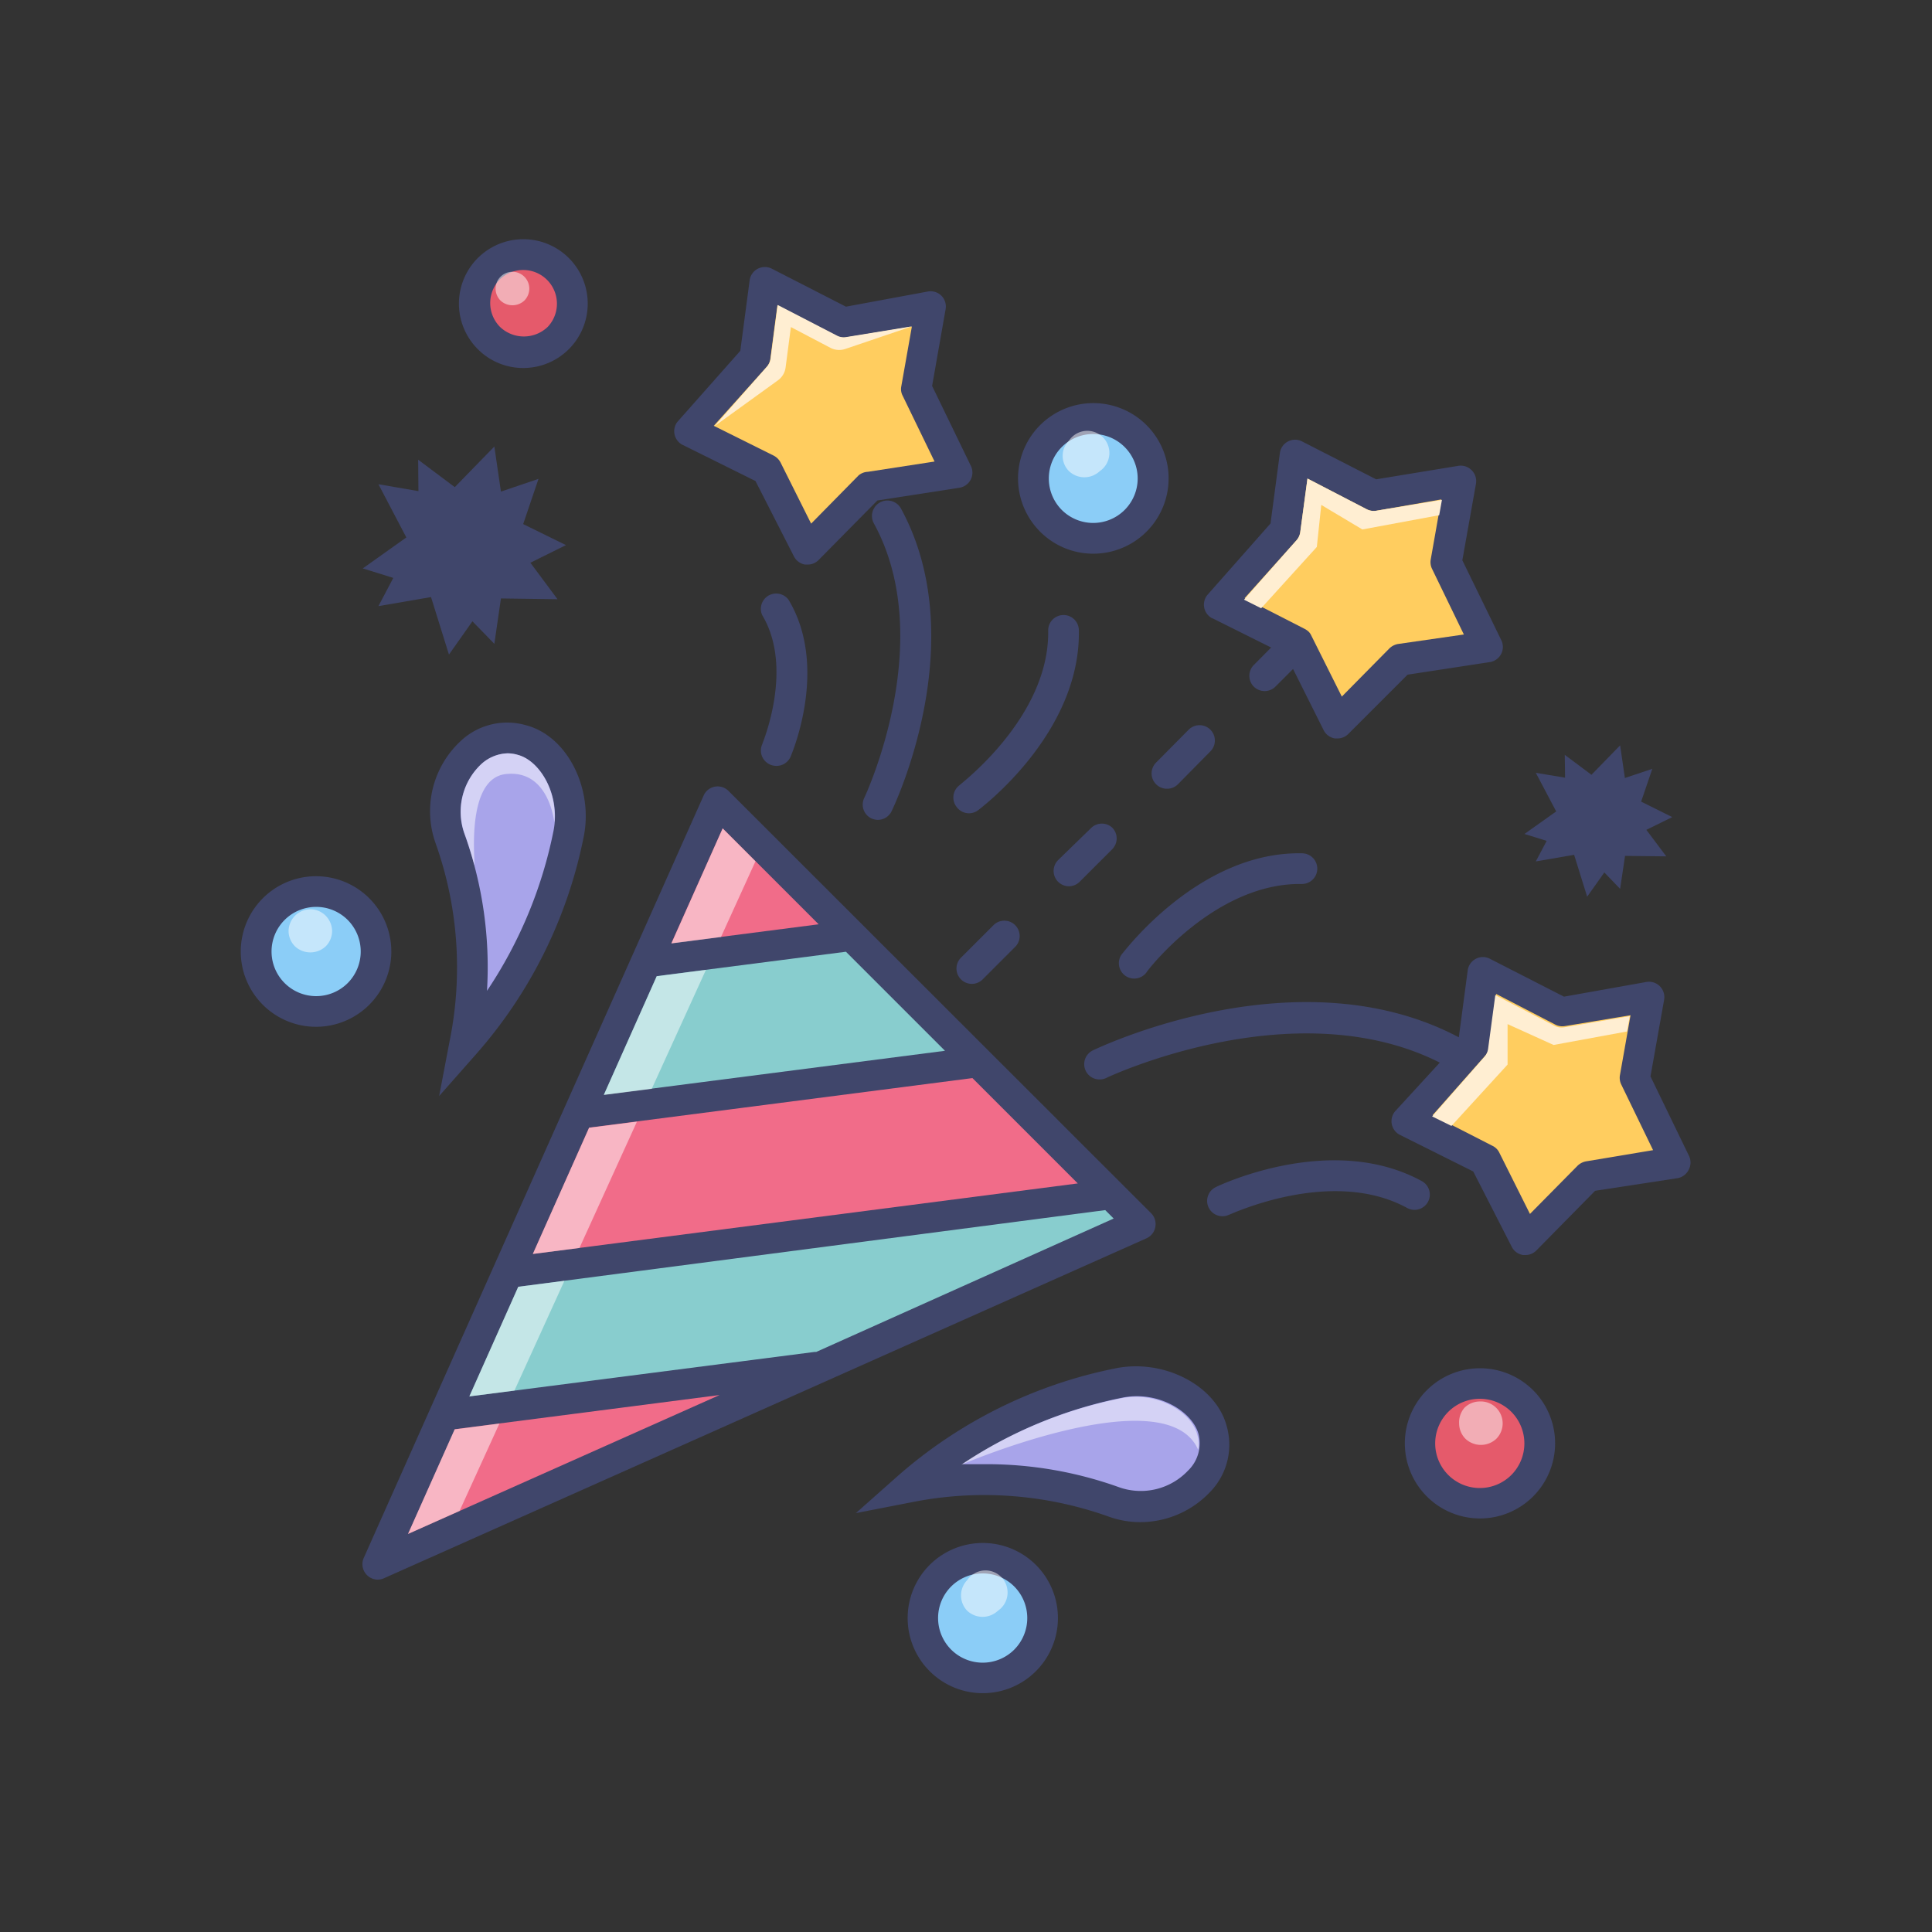 <?xml version="1.0" standalone="no"?><!DOCTYPE svg PUBLIC "-//W3C//DTD SVG 1.1//EN" "http://www.w3.org/Graphics/SVG/1.1/DTD/svg11.dtd"><svg t="1700922207407" class="icon" viewBox="0 0 1024 1024" version="1.1" xmlns="http://www.w3.org/2000/svg" p-id="3168" xmlns:xlink="http://www.w3.org/1999/xlink" width="200" height="200"><rect x="0" y="0" width="1024" height="1024" fill="#333333" stroke="none"/><path d="M612.368 650.159a8.127 8.127 0 0 0-2.276-7.152L386.113 419.19a8.127 8.127 0 0 0-13.166 2.438l-180.175 404.155a8.127 8.127 0 0 0 1.707 9.021 8.127 8.127 0 0 0 5.689 2.438 8.127 8.127 0 0 0 3.332-0.731l404.155-180.175a8.127 8.127 0 0 0 4.714-6.177z" fill="#40466B" p-id="3169"></path><path d="M348.079 517.364l100.287-12.922 52.5 52.5-180.825 23.324 28.038-62.903z" fill="#88CDCE" p-id="3170"></path><path d="M312.239 597.658l203.175-26.25 55.832 55.832-288.833 37.384 29.826-66.966zM383.025 439.02l50.875 50.875-78.1 10.077 27.225-60.952zM241.046 757.516l140.353-18.123-165.14 73.63 24.787-55.507z" fill="#F16C89" p-id="3171"></path><path d="M432.599 716.556h-0.894l-182.938 23.568 25.925-58.108 311.101-40.635 4.47 4.47z" fill="#88CDCE" p-id="3172"></path><path d="M756.866 636.993a8.127 8.127 0 0 0-3.251-10.971c-47.624-26.006-106.707 1.95-109.227 3.17a8.127 8.127 0 0 0 3.576 15.441 8.127 8.127 0 0 0 3.495-0.813c0.569 0 54.126-25.519 94.354-3.576a8.127 8.127 0 0 0 11.053-3.251zM408.3 405.293a8.127 8.127 0 0 0 3.251 0.65 8.127 8.127 0 0 0 7.477-4.876c0.813-1.95 20.236-47.705-1.057-83.139a8.127 8.127 0 0 0-13.978 8.127c16.985 28.282 0 68.023 0 68.429a8.127 8.127 0 0 0 4.307 10.809zM594.651 505.661a8.127 8.127 0 0 0 1.625 11.378 8.127 8.127 0 0 0 4.876 1.625 8.127 8.127 0 0 0 6.502-3.251c0-0.488 35.596-46.893 81.27-46.893h1.138a8.127 8.127 0 1 0 0-16.254c-54.207-1.057-93.785 51.606-95.411 53.394zM507.043 427.723a8.127 8.127 0 0 0 6.502 3.332 8.127 8.127 0 0 0 4.876-1.625c2.194-1.707 54.37-41.123 53.394-95.33a8.127 8.127 0 0 0-8.127-8.127 8.127 8.127 0 0 0-8.127 8.127c0.813 45.836-46.405 81.27-46.893 82.001a8.127 8.127 0 0 0-1.625 11.622zM461.775 433.737a9.102 9.102 0 0 0 3.495 0.813 8.127 8.127 0 0 0 7.314-4.632c1.788-3.657 42.992-90.778 4.876-160.508a8.127 8.127 0 1 0-14.222 8.127c33.971 62.334-4.876 144.823-5.283 145.636a8.127 8.127 0 0 0 3.82 10.565zM642.601 327.68l31.126 15.523-9.183 9.265a8.127 8.127 0 0 0 0 11.459 8.127 8.127 0 0 0 5.689 2.357 8.127 8.127 0 0 0 5.77-2.357l9.346-9.346 16.254 32.508a8.127 8.127 0 0 0 6.014 4.307h1.219a8.127 8.127 0 0 0 5.851-2.438L746.057 357.587l43.561-6.664a8.127 8.127 0 0 0 6.095-11.622l-20.643-42.342 7.233-40.635a8.127 8.127 0 0 0-2.276-7.07 8.127 8.127 0 0 0-7.07-2.357l-43.561 7.152-39.253-20.074a8.127 8.127 0 0 0-7.477 0 8.127 8.127 0 0 0-4.307 6.177l-4.957 37.303-33.239 37.628a8.127 8.127 0 0 0 2.438 12.678z" fill="#40466B" p-id="3173"></path><path d="M687.218 286.314a8.127 8.127 0 0 0 1.95-4.307l3.82-28.363 31.37 16.254a8.127 8.127 0 0 0 5.039 0.813l34.54-6.014-5.608 31.777a8.127 8.127 0 0 0 0.65 4.957l16.904 34.865-34.946 5.039a8.777 8.777 0 0 0-4.551 2.357l-25.194 25.519-16.254-32.508a6.583 6.583 0 0 0-1.382-1.95 9.752 9.752 0 0 0-2.113-1.463l-31.777-16.254z" fill="#FFCD5F" p-id="3174"></path><path d="M895.35 612.937l-20.561-42.423 7.233-40.635a8.127 8.127 0 0 0-2.276-7.152 8.127 8.127 0 0 0-7.07-2.276L828.952 528.254l-39.253-20.074a8.127 8.127 0 0 0-7.477 0 8.127 8.127 0 0 0-4.307 6.177l-4.714 35.434c-84.602-44.78-189.44 4.795-193.91 6.908a8.127 8.127 0 0 0-3.82 10.89 8.127 8.127 0 0 0 7.396 4.551 8.127 8.127 0 0 0 3.495-0.813c0.975-0.488 99.718-46.974 176.762-8.127L739.556 588.881a8.127 8.127 0 0 0-1.869 6.989 8.127 8.127 0 0 0 4.389 5.689l38.766 19.342 20.399 39.903a8.127 8.127 0 0 0 6.014 4.389h1.219a8.127 8.127 0 0 0 5.851-2.438l31.126-31.614 43.561-6.664a8.127 8.127 0 0 0 5.933-4.307 8.127 8.127 0 0 0 0.406-7.233z" fill="#40466B" p-id="3175"></path><path d="M840.655 615.538a8.777 8.777 0 0 0-4.551 2.357l-25.194 25.519-16.254-32.508a7.639 7.639 0 0 0-3.576-3.576l-31.777-16.254 27.876-31.533a8.127 8.127 0 0 0 1.95-4.307l3.82-28.444 31.37 16.254a8.127 8.127 0 0 0 5.039 0.813l34.865-5.77-5.608 31.695a8.127 8.127 0 0 0 0.65 4.957l16.904 34.865z" fill="#FFCD5F" p-id="3176"></path><path d="M361.57 235.683l38.847 19.261 20.399 39.985a8.127 8.127 0 0 0 5.933 4.307h1.3a8.127 8.127 0 0 0 5.77-2.357l31.208-31.614 43.479-6.745a8.127 8.127 0 0 0 6.095-11.54l-20.561-42.423 7.152-40.635a8.127 8.127 0 0 0-2.194-7.152 8.127 8.127 0 0 0-7.152-2.276l-43.479 8.046-39.335-20.155a8.127 8.127 0 0 0-11.703 6.177l-4.957 37.384-33.321 37.628a8.127 8.127 0 0 0 2.519 12.109z" fill="#40466B" p-id="3177"></path><path d="M406.349 194.479a8.127 8.127 0 0 0 1.95-4.307l3.738-28.363 31.451 16.254a8.127 8.127 0 0 0 5.039 0.731l34.783-5.689-5.608 31.695a7.477 7.477 0 0 0 0.731 4.957l16.904 34.865-35.352 5.445a8.127 8.127 0 0 0-4.876 1.869l-25.194 25.6-16.254-32.508a8.615 8.615 0 0 0-3.657-3.576l-31.695-15.766z" fill="#FFCD5F" p-id="3178"></path><path d="M526.547 490.382l-17.229 17.229a8.127 8.127 0 1 0 11.54 11.459l17.229-17.229a8.127 8.127 0 0 0 0-11.459 8.127 8.127 0 0 0-11.54 0zM578.316 438.857L560.762 455.924a8.127 8.127 0 0 0 5.689 13.816 8.127 8.127 0 0 0 5.77-2.357l17.229-17.229a8.127 8.127 0 0 0 0-11.54 8.127 8.127 0 0 0-11.134 0.244zM612.775 415.695a8.127 8.127 0 0 0 5.77 2.357 8.127 8.127 0 0 0 5.77-2.357L641.544 398.222a8.127 8.127 0 0 0 0-11.459 8.127 8.127 0 0 0-11.54 0l-17.229 17.392a8.127 8.127 0 0 0 0 11.54zM195.779 476.16a39.903 39.903 0 1 0 0 56.32 39.903 39.903 0 0 0 0-56.32z" fill="#40466B" p-id="3179"></path><path d="M184.32 521.021a23.65 23.65 0 1 1 0-33.402 23.731 23.731 0 0 1 0 33.402z" fill="#8BCDF7" p-id="3180"></path><path d="M492.739 829.44a39.822 39.822 0 1 0 56.32 0 39.903 39.903 0 0 0-56.32 0z" fill="#40466B" p-id="3181"></path><path d="M537.6 874.301a23.65 23.65 0 1 1 0-33.402 23.731 23.731 0 0 1 0 33.402z" fill="#8BCDF7" p-id="3182"></path><path d="M756.216 736.874a39.822 39.822 0 1 0 56.401 0 39.903 39.903 0 0 0-56.401 0z" fill="#40466B" p-id="3183"></path><path d="M801.077 781.735a23.65 23.65 0 1 1 0-33.402 23.731 23.731 0 0 1 0 33.402z" fill="#E55A6B" p-id="3184"></path><path d="M579.454 293.465a39.903 39.903 0 1 0-28.201-11.703 39.66 39.66 0 0 0 28.201 11.703z" fill="#40466B" p-id="3185"></path><path d="M562.794 236.902a23.568 23.568 0 1 1 0 33.402 23.65 23.65 0 0 1 0-33.402z" fill="#8BCDF7" p-id="3186"></path><path d="M277.618 195.048a34.133 34.133 0 1 0-24.381-9.996 33.89 33.89 0 0 0 24.381 9.996z" fill="#40466B" p-id="3187"></path><path d="M265.021 147.992a17.879 17.879 0 0 1 25.275 25.275 18.286 18.286 0 0 1-25.275 0 17.961 17.961 0 0 1 0-25.275z" fill="#E55A6B" p-id="3188"></path><path d="M265.265 146.692a8.94 8.94 0 0 1 15.279 6.258 9.102 9.102 0 0 1-2.601 6.339 9.265 9.265 0 0 1-12.678 0 9.102 9.102 0 0 1-2.601-6.339 8.94 8.94 0 0 1 2.601-6.258zM156.363 485.343a11.865 11.865 0 0 1 8.127-3.413 11.622 11.622 0 0 1 8.127 3.413 11.865 11.865 0 0 1 3.413 8.127 11.622 11.622 0 0 1-3.413 8.127 11.947 11.947 0 0 1-16.254 0 11.622 11.622 0 0 1-3.413-8.127 11.865 11.865 0 0 1 3.413-8.127zM566.613 233.488a11.703 11.703 0 1 1 16.254 16.254 11.865 11.865 0 0 1-16.254 0 11.459 11.459 0 0 1 0-16.254zM776.127 746.22a11.622 11.622 0 0 1 8.127-3.413 11.622 11.622 0 0 1 12.19 11.703 11.622 11.622 0 0 1-3.413 8.127 11.947 11.947 0 0 1-16.254 0 11.622 11.622 0 0 1-3.413-8.127 11.865 11.865 0 0 1 2.763-8.29zM512.65 837.486a11.703 11.703 0 1 1 16.254 16.254 11.865 11.865 0 0 1-16.254 0 11.703 11.703 0 0 1 0-16.254z" fill="#FFFFFF" opacity=".5" p-id="3189"></path><path d="M590.832 725.333a248.523 248.523 0 0 0-114.916 56.889l-22.268 19.749 29.257-5.689a196.023 196.023 0 0 1 104.513 7.477 49.25 49.25 0 0 0 16.985 3.007 51.037 51.037 0 0 0 37.222-16.254A35.921 35.921 0 0 0 650.159 755.81c-5.77-21.618-33.564-35.921-59.327-30.476z" fill="#40466B" p-id="3190"></path><path d="M629.679 779.459A34.458 34.458 0 0 1 593.27 788.317a207.807 207.807 0 0 0-70.786-12.272h-12.434a235.683 235.683 0 0 1 84.521-35.19c18.773-3.982 37.14 6.908 40.635 19.098a20.074 20.074 0 0 1-5.526 19.505z" fill="#A8A4EA" p-id="3191"></path><path d="M232.757 580.917l19.667-22.268a247.06 247.06 0 0 0 56.889-114.834c5.364-25.763-8.615-53.719-30.476-59.408A35.921 35.921 0 0 0 243.81 393.102 50.712 50.712 0 0 0 230.888 446.984a195.942 195.942 0 0 1 7.477 104.513z" fill="#40466B" p-id="3192"></path><path d="M255.025 405.049a21.537 21.537 0 0 1 13.978-5.77 19.261 19.261 0 0 1 5.445 0.813c12.028 3.17 22.837 21.537 18.855 40.635a234.951 234.951 0 0 1-35.19 84.439 208.376 208.376 0 0 0-11.947-83.22 34.621 34.621 0 0 1 8.858-36.897z" fill="#A8A4EA" p-id="3193"></path><path d="M208.457 306.306l-7.883 14.954 27.876-4.795 9.509 30.476 12.434-17.636 11.622 11.947 3.495-24.056 29.989 0.406-14.385-19.342 18.855-9.346-22.674-11.134 8.127-23.975-19.911 6.745-3.495-23.893-20.968 21.537-19.423-14.547 0.163 16.66-21.211-3.657 14.791 28.201-23.081 16.417 16.173 5.039zM819.769 445.684l-5.77 10.89 20.317-3.495 6.908 22.187 9.102-12.841 8.371 8.696 2.601-17.473 21.862 0.244-10.565-14.06 13.735-6.745-16.498-8.208 5.933-17.392-14.547 4.876-2.519-17.31-15.197 15.604-14.141-10.565 0.163 12.109-15.523-2.601 10.809 20.48-16.823 11.947 11.784 3.657z" fill="#40466B" p-id="3194"></path><path d="M264.696 754.509l-21.13 46.324-27.307 12.19 24.706-55.426 23.731-3.088zM299.154 678.847l-26.494 58.189-23.893 3.088 25.925-58.108 24.462-3.17zM337.595 594.489l-30.476 66.966-24.706 3.17 29.826-66.885 25.356-3.251zM374.166 514.032L345.478 577.016v0.081l-25.437 3.251 28.038-62.903 26.088-3.413zM400.417 456.493l-18.286 40.147-26.25 3.413 27.144-60.952 17.392 17.392z" fill="#FFFFFF" opacity=".5" p-id="3195"></path><path d="M419.19 173.349l20.886 10.971a10.077 10.077 0 0 0 8.127 0.569l35.271-11.947-34.783 5.689a7.639 7.639 0 0 1-5.039-0.731l-31.451-16.254-3.738 28.363a8.127 8.127 0 0 1-1.95 4.307l-27.876 31.614 33.727-24.381a9.996 9.996 0 0 0 3.982-6.502zM762.799 273.067l1.463-8.127-34.865 5.77a8.127 8.127 0 0 1-5.039-0.813l-31.37-16.254-3.82 28.363a8.127 8.127 0 0 1-1.95 4.307l-27.876 31.533 9.102 4.551 29.501-32.508 2.357-22.268 21.78 13.003zM828.952 544.508a8.127 8.127 0 0 1-5.039-0.813l-31.37-16.254-3.82 28.444a8.127 8.127 0 0 1-1.95 4.307l-27.713 31.533 10.24 5.039 29.745-32.508v-21.455l24.381 11.053 38.928-7.152 1.463-8.127z" fill="#FFEED2" p-id="3196"></path><path d="M635.043 768.406a17.229 17.229 0 0 0-0.488-8.127c-3.251-12.19-21.618-23.081-40.635-19.098a235.683 235.683 0 0 0-84.521 35.19s108.82-46.649 125.643-7.964zM274.448 400.091a19.261 19.261 0 0 0-5.445-0.813 21.537 21.537 0 0 0-13.978 5.77 34.621 34.621 0 0 0-8.858 36.653c2.032 5.445 3.657 10.971 5.12 16.254s-6.095-45.43 16.985-47.705c21.13-2.194 24.95 21.455 25.519 25.519 1.625-16.904-8.29-32.752-19.342-35.677z" fill="#FFFFFF" opacity=".5" p-id="3197"></path></svg>